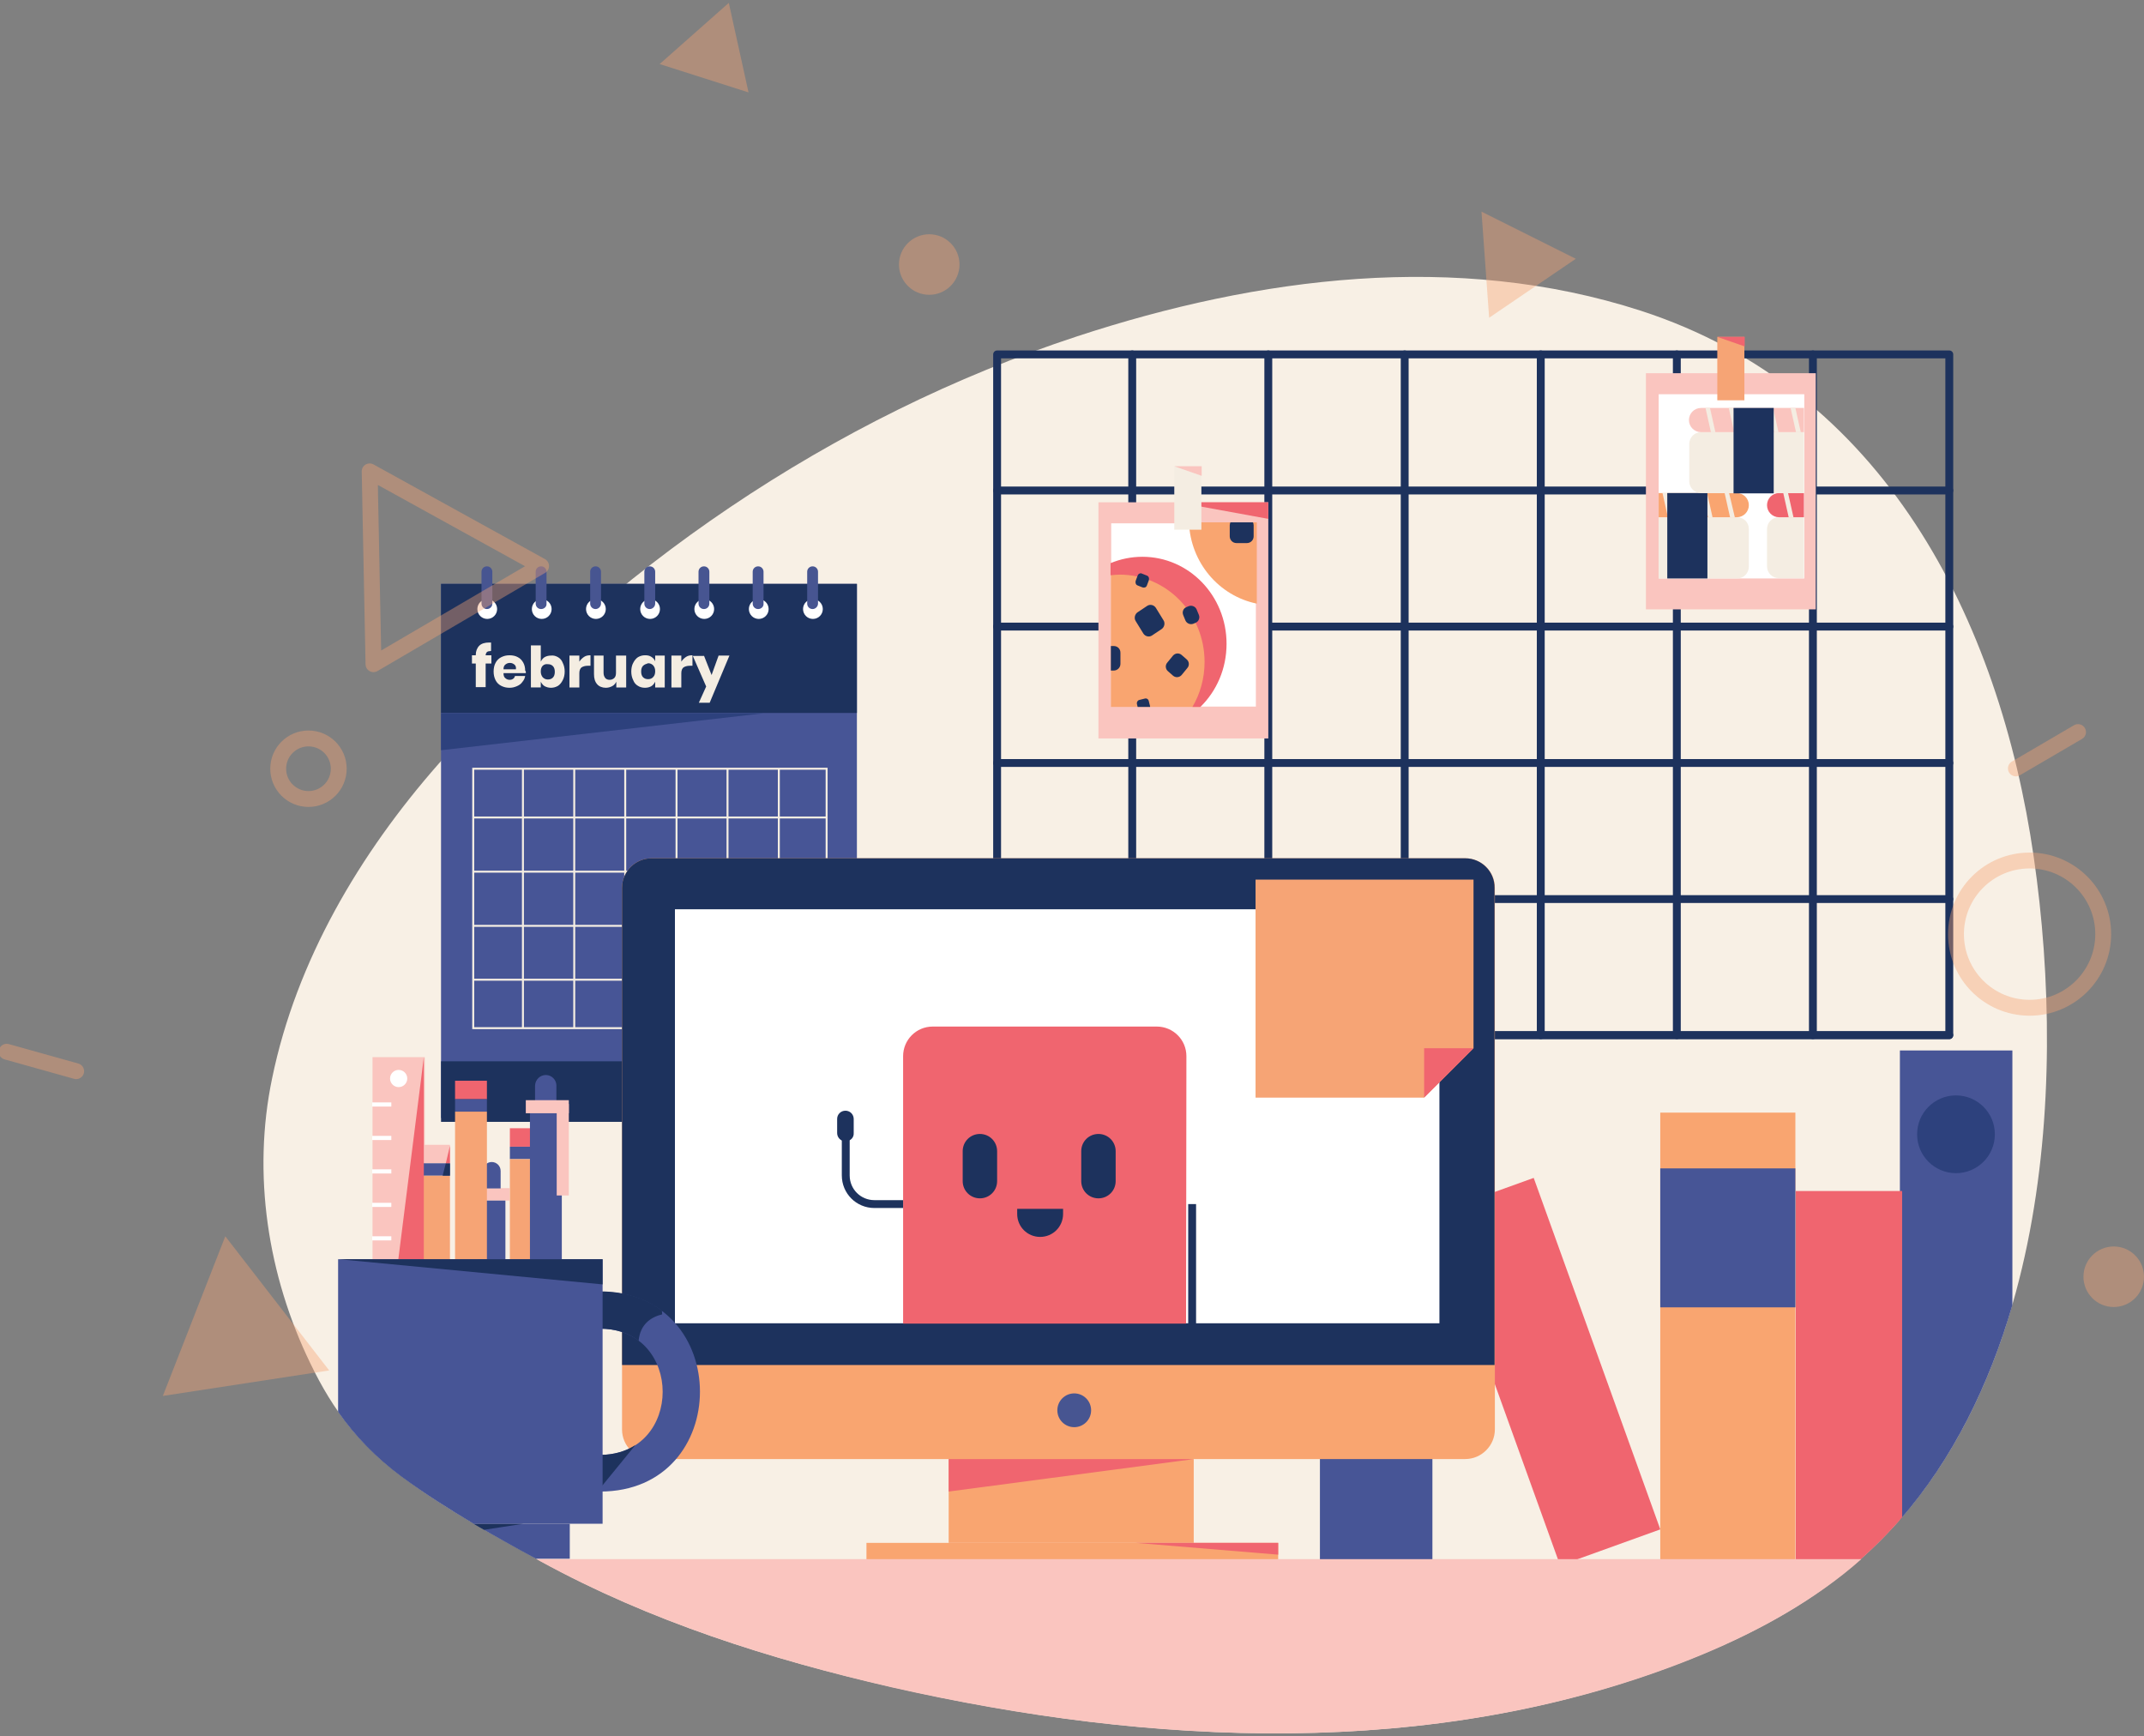 <?xml version="1.0" encoding="utf-8"?>
<!-- Generator: Adobe Illustrator 24.2.1, SVG Export Plug-In . SVG Version: 6.00 Build 0)  -->
<svg version="1.1" id="Layer_1" xmlns="http://www.w3.org/2000/svg" xmlns:xlink="http://www.w3.org/1999/xlink" x="0px" y="0px"
	 viewBox="0 0 672.8 544.7" style="enable-background:new 0 0 672.8 544.7;" xml:space="preserve">
<rect x="0" y="0" width="672.8" height="544.7" fill="#808080" stroke="none"/>
<style type="text/css">
	.st0{fill:none;stroke:#475596;stroke-width:0.952;stroke-linecap:round;stroke-linejoin:round;stroke-miterlimit:10;}
	.st1{fill:none;stroke:#475596;stroke-width:0.965;stroke-linecap:round;stroke-linejoin:round;stroke-miterlimit:10;}
	.st2{fill:#F8F0E5;}
	.st3{fill:#475596;}
	.st4{fill:#1D325D;}
	.st5{fill:#FFFFFF;}
	.st6{fill:#475591;}
	.st7{fill:#2D417D;}
	.st8{fill:none;}
	.st9{enable-background:new    ;}
	.st10{fill:#F4EDE2;}
	.st11{fill:none;stroke:#F4EDE2;stroke-width:0.617;stroke-miterlimit:10;}
	.st12{fill:none;stroke:#1D325D;stroke-width:2.47;stroke-linecap:round;stroke-linejoin:round;stroke-miterlimit:10;}
	.st13{fill:#FAC5BF;}
	.st14{fill:#F9A570;}
	.st15{fill:#F0656F;}
	.st16{fill:#F6A475;}
	.st17{fill:none;stroke:#1D325D;stroke-width:2.47;stroke-miterlimit:10;}
	
		.st18{opacity:0.4;fill:none;stroke:#F6A475;stroke-width:4.984;stroke-linecap:round;stroke-linejoin:round;stroke-miterlimit:10;enable-background:new    ;}
	.st19{opacity:0.4;fill:#F6A475;enable-background:new    ;}
</style>
<g>
	<g>
		<line class="st0" x1="224.5" y1="272.4" x2="240.7" y2="272.4"/>
		<polyline class="st1" points="234.5,266.2 240.7,272.4 234.5,278.6 		"/>
	</g>
	<circle class="st0" cx="232.6" cy="272.4" r="15.4"/>
</g>
<g>
	<g>
		<path class="st2" d="M578.4,493.8c-15.2,12.1-32.7,20.9-50.9,27.9c-78.2,30.3-166,26.2-247.8,7.6c-38.1-8.7-75.7-20.6-110.1-39.5
			c-14.8-8.1-29.6-16.2-43.2-26.3c-13.3-9.9-21.8-20.7-29-35.7c-13.4-27.6-18.3-59.4-12-89.5c7.6-36.9,27.5-70.5,52.2-98.6
			c54-61.3,123.4-108.9,200.5-134.2c56.7-18.6,119-26.7,176.8-8c76.2,24.7,112.5,96.6,123.3,171.4
			C649,343.5,641.9,443.4,578.4,493.8z"/>
		<g>
			<rect x="138.4" y="183.2" class="st3" width="130.5" height="167.6"/>
			<rect x="138.4" y="183.2" class="st4" width="130.5" height="40.5"/>
			<rect x="138.4" y="333" class="st4" width="130.5" height="19"/>
			<circle class="st5" cx="152.9" cy="191.1" r="3.1"/>
			<circle class="st5" cx="170" cy="191.1" r="3.1"/>
			<circle class="st5" cx="187" cy="191.1" r="3.1"/>
			<circle class="st5" cx="204" cy="191.1" r="3.1"/>
			<circle class="st5" cx="221" cy="191.1" r="3.1"/>
			<circle class="st5" cx="238.1" cy="191.1" r="3.1"/>
			<circle class="st5" cx="255.1" cy="191.1" r="3.1"/>
			<path class="st6" d="M152.8,191.1L152.8,191.1c-1,0-1.7-0.8-1.7-1.7v-10c0-1,0.8-1.7,1.7-1.7l0,0c1,0,1.7,0.8,1.7,1.7v10
				C154.5,190.3,153.8,191.1,152.8,191.1z"/>
			<path class="st6" d="M169.8,191.1L169.8,191.1c-1,0-1.7-0.8-1.7-1.7v-10c0-1,0.8-1.7,1.7-1.7l0,0c1,0,1.7,0.8,1.7,1.7v10
				C171.6,190.3,170.8,191.1,169.8,191.1z"/>
			<path class="st6" d="M186.9,191.1L186.9,191.1c-1,0-1.7-0.8-1.7-1.7v-10c0-1,0.8-1.7,1.7-1.7l0,0c1,0,1.7,0.8,1.7,1.7v10
				C188.6,190.3,187.8,191.1,186.9,191.1z"/>
			<path class="st6" d="M203.9,191.1L203.9,191.1c-1,0-1.7-0.8-1.7-1.7v-10c0-1,0.8-1.7,1.7-1.7l0,0c1,0,1.7,0.8,1.7,1.7v10
				C205.6,190.3,204.8,191.1,203.9,191.1z"/>
			<path class="st6" d="M220.9,191.1L220.9,191.1c-1,0-1.7-0.8-1.7-1.7v-10c0-1,0.8-1.7,1.7-1.7l0,0c1,0,1.7,0.8,1.7,1.7v10
				C222.6,190.3,221.9,191.1,220.9,191.1z"/>
			<path class="st6" d="M237.9,191.1L237.9,191.1c-1,0-1.7-0.8-1.7-1.7v-10c0-1,0.8-1.7,1.7-1.7l0,0c1,0,1.7,0.8,1.7,1.7v10
				C239.7,190.3,238.9,191.1,237.9,191.1z"/>
			<path class="st6" d="M255,191.1L255,191.1c-1,0-1.7-0.8-1.7-1.7v-10c0-1,0.8-1.7,1.7-1.7l0,0c1,0,1.7,0.8,1.7,1.7v10
				C256.7,190.3,255.9,191.1,255,191.1z"/>
			<polygon class="st7" points="138.4,223.8 138.4,235.4 239.7,223.8 			"/>
			<g>
				<rect x="147.9" y="202.4" class="st8" width="129.3" height="18.5"/>
				<g class="st9">
					<path class="st10" d="M153.9,204.3c-0.5,0-0.9,0.1-1.1,0.3c-0.2,0.2-0.4,0.6-0.4,1h1.8v2.6h-1.8v7.4h-3.1v-7.4h-1.2v-2.6h1.2
						v-0.1c0-1.2,0.4-2.2,1.1-2.9s1.8-1,3.1-1c0.3,0,0.5,0,0.6,0v2.6L153.9,204.3z"/>
					<path class="st10" d="M165,211.2H158c0,0.8,0.2,1.3,0.6,1.6c0.3,0.3,0.8,0.5,1.3,0.5c0.5,0,0.8-0.1,1.1-0.3
						c0.3-0.2,0.5-0.5,0.6-0.9h3.2c-0.1,0.7-0.4,1.3-0.9,1.9c-0.4,0.6-1,1-1.7,1.3c-0.7,0.3-1.4,0.5-2.3,0.5c-1,0-1.8-0.2-2.6-0.6
						c-0.8-0.4-1.4-1-1.8-1.8c-0.4-0.8-0.6-1.7-0.6-2.7c0-1,0.2-2,0.6-2.7c0.4-0.8,1-1.4,1.8-1.8c0.8-0.4,1.6-0.6,2.6-0.6
						c1,0,1.9,0.2,2.6,0.6c0.8,0.4,1.3,1,1.7,1.7c0.4,0.7,0.6,1.6,0.6,2.5C165.1,210.7,165,210.9,165,211.2z M161.4,208.5
						c-0.4-0.3-0.8-0.5-1.4-0.5c-0.6,0-1,0.2-1.4,0.5s-0.6,0.8-0.6,1.5h3.9C162,209.3,161.8,208.8,161.4,208.5z"/>
					<path class="st10" d="M175.1,206.2c0.7,0.4,1.2,1,1.5,1.8c0.4,0.8,0.6,1.7,0.6,2.7c0,1-0.2,1.9-0.6,2.7
						c-0.4,0.8-0.9,1.4-1.5,1.8c-0.7,0.4-1.4,0.6-2.2,0.6c-0.8,0-1.4-0.2-2-0.5c-0.5-0.3-0.9-0.8-1.2-1.4v1.8h-3.1v-13.2h3.1v5.1
						c0.3-0.6,0.7-1.1,1.2-1.4c0.5-0.3,1.2-0.5,2-0.5C173.7,205.6,174.4,205.8,175.1,206.2z M170.3,208.9c-0.4,0.4-0.6,1-0.6,1.8
						c0,0.7,0.2,1.3,0.6,1.8c0.4,0.4,0.9,0.7,1.6,0.7c0.7,0,1.2-0.2,1.6-0.6c0.4-0.4,0.6-1,0.6-1.8c0-0.8-0.2-1.4-0.6-1.8
						c-0.4-0.4-0.9-0.6-1.6-0.6C171.3,208.3,170.7,208.5,170.3,208.9z"/>
					<path class="st10" d="M183.3,206.1c0.6-0.4,1.3-0.5,2-0.5v3.3h-0.9c-0.8,0-1.4,0.2-1.9,0.5c-0.4,0.3-0.7,0.9-0.7,1.8v4.5h-3.1
						v-10h3.1v1.9C182.2,207,182.7,206.5,183.3,206.1z"/>
					<path class="st10" d="M196.5,205.7v10h-3.1v-1.8c-0.3,0.6-0.7,1.1-1.3,1.4c-0.6,0.3-1.2,0.5-2,0.5c-1.1,0-2.1-0.4-2.7-1.1
						c-0.7-0.8-1-1.8-1-3.2v-5.8h3v5.4c0,0.7,0.2,1.2,0.5,1.6s0.8,0.6,1.4,0.6c0.6,0,1.1-0.2,1.5-0.6c0.4-0.4,0.5-1,0.5-1.7v-5.3
						H196.5z"/>
					<path class="st10" d="M204.4,206.1c0.5,0.3,1,0.8,1.2,1.4v-1.8h3v10h-3v-1.8c-0.3,0.6-0.7,1.1-1.2,1.4c-0.5,0.3-1.2,0.5-2,0.5
						c-0.8,0-1.6-0.2-2.2-0.6c-0.7-0.4-1.2-1-1.5-1.8c-0.4-0.8-0.6-1.7-0.6-2.7c0-1,0.2-2,0.6-2.7c0.4-0.8,0.9-1.4,1.5-1.8
						c0.7-0.4,1.4-0.6,2.2-0.6C203.2,205.6,203.8,205.7,204.4,206.1z M201.8,208.9c-0.4,0.4-0.6,1-0.6,1.8c0,0.8,0.2,1.4,0.6,1.8
						s0.9,0.6,1.6,0.6c0.6,0,1.2-0.2,1.6-0.7c0.4-0.4,0.6-1,0.6-1.8c0-0.8-0.2-1.3-0.6-1.8c-0.4-0.4-0.9-0.7-1.6-0.7
						C202.8,208.3,202.2,208.5,201.8,208.9z"/>
					<path class="st10" d="M215.3,206.1c0.6-0.4,1.3-0.5,2-0.5v3.3h-0.9c-0.8,0-1.4,0.2-1.9,0.5c-0.4,0.3-0.7,0.9-0.7,1.8v4.5h-3.1
						v-10h3.1v1.9C214.2,207,214.7,206.5,215.3,206.1z"/>
					<path class="st10" d="M220.9,205.7l2.4,6.1l2.2-6.1h3.4l-6.2,14.8h-3.4l2.3-5.1l-4.2-9.6H220.9z"/>
				</g>
				<rect x="148.5" y="241.2" class="st11" width="110.9" height="81.4"/>
				<line class="st11" x1="148.5" y1="256.5" x2="259.5" y2="256.5"/>
				<line class="st11" x1="148.5" y1="273.5" x2="259.5" y2="273.5"/>
				<line class="st11" x1="148.5" y1="290.5" x2="259.5" y2="290.5"/>
				<line class="st11" x1="148.5" y1="307.4" x2="259.5" y2="307.4"/>
				<line class="st11" x1="212.3" y1="241.2" x2="212.3" y2="322.7"/>
				<line class="st11" x1="196.2" y1="241.2" x2="196.2" y2="322.7"/>
				<line class="st11" x1="228.3" y1="241.2" x2="228.3" y2="322.7"/>
				<line class="st11" x1="244.4" y1="241.2" x2="244.4" y2="322.7"/>
				<line class="st11" x1="180.2" y1="241.2" x2="180.2" y2="322.7"/>
				<line class="st11" x1="164.1" y1="241.2" x2="164.1" y2="322.7"/>
			</g>
		</g>
		<g>
			<rect x="312.9" y="111.2" class="st12" width="298.8" height="213.6"/>
			<line class="st12" x1="312.9" y1="239.4" x2="611.7" y2="239.4"/>
			<line class="st12" x1="312.9" y1="282.1" x2="611.7" y2="282.1"/>
			<line class="st12" x1="312.9" y1="324.8" x2="611.7" y2="324.8"/>
			<line class="st12" x1="312.9" y1="196.6" x2="611.7" y2="196.6"/>
			<line class="st12" x1="611.7" y1="153.9" x2="312.9" y2="153.9"/>
			<line class="st12" x1="355.3" y1="111.2" x2="355.3" y2="324.8"/>
			<line class="st12" x1="398" y1="111.2" x2="398" y2="324.8"/>
			<line class="st12" x1="440.8" y1="111.2" x2="440.8" y2="324.8"/>
			<line class="st12" x1="483.5" y1="111.2" x2="483.5" y2="324.8"/>
			<line class="st12" x1="526.2" y1="111.2" x2="526.2" y2="324.8"/>
			<line class="st12" x1="568.9" y1="111.2" x2="568.9" y2="324.8"/>
		</g>
		<g>
			<rect x="344.7" y="157.6" class="st13" width="53.3" height="74.1"/>
			<rect x="348.7" y="164.2" class="st5" width="45.4" height="57.5"/>
			<rect x="516.5" y="117.1" class="st13" width="53.3" height="74.1"/>
			<rect x="520.5" y="123.7" class="st5" width="45.7" height="57.8"/>
			<g>
				<g>
					<path class="st14" d="M376.4,221.8c4.8-4.9,7.7-11.7,7.7-19.1c0-15-11.8-27.2-26.4-27.2c-3.2,0-6.3,0.6-9.1,1.7v44.6
						L376.4,221.8L376.4,221.8z"/>
					<path class="st15" d="M378,207.7c0,5.2-1.4,10-3.8,14.1h2.5c5.1-5,8.2-12,8.2-19.8c0-15.1-11.8-27.3-26.4-27.3
						c-3.5,0-6.9,0.7-10,2v3.8c1-0.1,2-0.2,3-0.2C366.2,180.4,378,192.6,378,207.7z"/>
					<path class="st4" d="M368.1,212l-1.6-1.4c-0.8-0.7-0.9-1.9-0.2-2.7l1.8-2.2c0.7-0.8,1.9-0.9,2.7-0.2l1.6,1.4
						c0.8,0.7,0.9,1.9,0.2,2.7l-1.8,2.2C370.1,212.6,368.9,212.7,368.1,212z"/>
					<path class="st4" d="M364.5,197.4l-3,2c-0.9,0.6-2.1,0.3-2.7-0.6l-2.4-3.9c-0.6-0.9-0.3-2.2,0.6-2.8l3-2
						c0.9-0.6,2.1-0.3,2.7,0.6l2.4,3.9C365.7,195.5,365.4,196.8,364.5,197.4z"/>
					<path class="st4" d="M375.2,195.4l-0.7,0.3c-1,0.4-2.1-0.1-2.5-1l-0.7-1.7c-0.4-1,0-2.1,1-2.5l0.7-0.3c1-0.4,2.1,0.1,2.5,1
						l0.7,1.7C376.6,193.8,376.2,195,375.2,195.4z"/>
					<path class="st4" d="M349.5,202.7h-0.9v7.7h0.9c1.1,0,2.1-0.9,2.1-2.1v-3.5C351.6,203.6,350.7,202.7,349.5,202.7z"/>
					<path class="st4" d="M358.5,184.3l-1.5-0.6c-0.6-0.2-0.8-0.9-0.6-1.5l0.6-1.6c0.2-0.6,0.9-0.9,1.4-0.6l1.5,0.6
						c0.6,0.2,0.8,0.9,0.6,1.5l-0.6,1.6C359.7,184.3,359.1,184.5,358.5,184.3z"/>
					<path class="st4" d="M357,221.8h3.9c0-0.1,0-0.1,0-0.2l-0.4-1.6c-0.1-0.6-0.7-1-1.3-0.8l-1.6,0.4c-0.6,0.1-1,0.8-0.8,1.4
						L357,221.8z"/>
				</g>
			</g>
			<polygon class="st15" points="398,157.6 398,162.8 369.5,157.6 			"/>
			<g>
				<g>
					<path class="st14" d="M394.4,163.9h-21.3c0.5,12.7,9.5,23.1,21.3,25.5V163.9z"/>
					<path class="st4" d="M386.1,163.9c-0.1,0.3-0.2,0.6-0.2,0.9v3.5c0,1.1,0.9,2.1,2.1,2.1h3.3c1.1,0,2.1-0.9,2.1-2.1v-3.5
						c0-0.3-0.1-0.7-0.2-0.9H386.1z"/>
				</g>
			</g>
			<rect x="368.5" y="146.3" class="st10" width="8.5" height="19.9"/>
			<polygon class="st13" points="368.5,146.3 377.1,149.3 377.1,146.3 			"/>
			<g>
				<rect x="538.9" y="105.7" class="st16" width="8.5" height="19.9"/>
				<polygon class="st15" points="538.9,105.7 547.5,108.7 547.5,105.7 				"/>
			</g>
			<g>
				<path class="st10" d="M545.1,162.3h-24.6v19.2h24.6c2.1,0,3.7-1.7,3.7-3.7V166C548.8,163.9,547.2,162.3,545.1,162.3z"/>
				<path class="st14" d="M545,154.7h-24.5v7.6H545c2.1,0,3.8-1.7,3.8-3.8l0,0C548.8,156.4,547.1,154.7,545,154.7z"/>
				<polygon class="st10" points="524.9,162.3 523.4,162.3 521.7,154.7 523.2,154.7 				"/>
				<polygon class="st10" points="537.4,162.3 536,162.3 534.2,154.7 535.7,154.7 				"/>
				<polygon class="st10" points="544.4,162.3 542.9,162.3 541.2,154.7 542.6,154.7 				"/>
				<rect x="523.2" y="154.7" class="st4" width="12.6" height="26.8"/>
			</g>
			<g>
				<path class="st10" d="M566.1,162.3h-7.9c-2.1,0-3.7,1.7-3.7,3.7v11.7c0,2.1,1.7,3.7,3.7,3.7h7.9V162.3z"/>
				<path class="st15" d="M566.1,154.7h-7.8c-2.1,0-3.8,1.7-3.8,3.8l0,0c0,2.1,1.7,3.8,3.8,3.8h7.8V154.7z"/>
				<polygon class="st10" points="562.8,162.3 561.3,162.3 559.6,154.7 561.1,154.7 				"/>
			</g>
			<g>
				<path class="st10" d="M566.1,135.6c-0.1,0-0.2,0-0.3,0h-32c-2.1,0-3.7,1.7-3.7,3.7V151c0,2.1,1.7,3.7,3.7,3.7h32
					c0.1,0,0.2,0,0.3,0V135.6z"/>
				<path class="st13" d="M566.1,128c-0.1,0-0.3,0-0.4,0h-31.9c-2.1,0-3.8,1.7-3.8,3.8l0,0c0,2.1,1.7,3.8,3.8,3.8h31.9
					c0.1,0,0.3,0,0.4,0V128z"/>
				<polygon class="st10" points="538.3,135.6 536.9,135.6 535.2,128 536.6,128 				"/>
				<polygon class="st10" points="545.6,135.6 544.2,135.6 542.5,128 543.9,128 				"/>
				<polygon class="st10" points="558.1,135.6 556.7,135.6 555,128 556.4,128 				"/>
				<polygon class="st10" points="565.1,135.6 563.6,135.6 561.9,128 563.4,128 				"/>
				<rect x="544" y="128" class="st4" width="12.6" height="26.8"/>
			</g>
		</g>
		<path class="st3" d="M631.5,409.5v-79.9h-35.3v147.3C612.9,457.8,624.2,434.5,631.5,409.5z"/>
		<rect x="414.2" y="329.5" class="st3" width="35.3" height="161.4"/>
		<path class="st15" d="M596.9,373.7h-33.4v117.2H582c5.4-4.6,10.4-9.6,14.9-14.8V373.7z"/>
		
			<rect x="468.7" y="371.5" transform="matrix(0.941 -0.339 0.339 0.941 -117.13 190.215)" class="st15" width="33.4" height="117.2"/>
		<rect x="521" y="349.1" class="st14" width="42.4" height="141.8"/>
		<rect x="521" y="366.6" class="st3" width="42.4" height="43.6"/>
		<circle class="st7" cx="613.8" cy="355.9" r="12.2"/>
		<g>
			<path class="st14" d="M459.8,457.8H204.5c-5.1,0-9.3-4.1-9.3-9.3V278.6c0-5.1,4.1-9.3,9.3-9.3h255.3c5.1,0,9.3,4.1,9.3,9.3v169.9
				C469.1,453.6,464.9,457.8,459.8,457.8z"/>
			<path class="st4" d="M459.8,269.3H204.5c-5.1,0-9.3,4.1-9.3,9.3v149.7H469V278.6C469.1,273.5,464.9,269.3,459.8,269.3z"/>
			<rect x="271.9" y="484.1" class="st14" width="129.2" height="6.2"/>
			<rect x="297.7" y="457.8" class="st14" width="76.9" height="26.3"/>
			<rect x="211.8" y="285.3" class="st5" width="239.9" height="129.9"/>
			<circle class="st6" cx="337.1" cy="442.5" r="5.3"/>
			<polygon class="st15" points="297.7,457.8 297.7,468 374.7,457.8 			"/>
			<polygon class="st15" points="356.4,484.1 401.1,484.1 401.1,487.8 			"/>
		</g>
		<g>
			<polyline class="st16" points="446.9,344.4 394,344.4 394,276 462.4,276 462.4,328.9 			"/>
			<polyline class="st15" points="446.9,344.4 446.9,328.9 462.4,328.9 			"/>
		</g>
		<rect x="149.9" y="372.8" class="st13" width="10" height="3.9"/>
		<path class="st3" d="M168.2,489.1h10.6v-11h-30.2C155.1,481.9,161.7,485.6,168.2,489.1z"/>
		<rect x="149.9" y="376.7" class="st3" width="8.7" height="20.9"/>
		<path class="st3" d="M154.3,364.6L154.3,364.6c1.5,0,2.8,1.2,2.8,2.8v5.5h-5.5v-5.5C151.6,365.8,152.8,364.6,154.3,364.6z"/>
		<path class="st3" d="M171.3,337.3L171.3,337.3c1.8,0,3.3,1.5,3.3,3.3v4.6c0,0.2-0.1,0.3-0.3,0.3h-6.1c-0.2,0-0.3-0.1-0.3-0.3v-4.6
			C168,338.7,169.5,337.3,171.3,337.3z"/>
		<path class="st4" d="M151.9,480l12.4-1.9h-15.7C149.7,478.7,150.8,479.4,151.9,480z"/>
		<path class="st3" d="M188.3,416.9c26.2,0,26.2,39.6,0,39.6V468c41.8,0,41.8-62.7,0-62.7V416.9z"/>
		<path class="st4" d="M199.4,453.4c-2.9,1.9-6.7,3.1-11.1,3.1V467L199.4,453.4z"/>
		<path class="st4" d="M200.4,420.7c0.5-5.1,3.7-7.4,7.4-8.3l-0.1-1.2c-4.9-3.7-11.4-6-19.4-6v11.7
			C193.3,416.9,197.3,418.3,200.4,420.7z"/>
		<rect x="116.9" y="331.7" class="st13" width="16.4" height="63.4"/>
		<rect x="142.8" y="339.1" class="st15" width="10" height="5.8"/>
		<rect x="142.8" y="344.9" class="st3" width="10" height="3.9"/>
		<rect x="142.8" y="348.8" class="st16" width="10" height="46.3"/>
		<rect x="160" y="354" class="st15" width="10" height="5.8"/>
		<rect x="160" y="359.8" class="st3" width="10" height="3.9"/>
		<rect x="160" y="363.7" class="st16" width="10" height="46.3"/>
		<rect x="166.3" y="347.2" class="st3" width="10" height="51.6"/>
		<rect x="131.2" y="359.2" class="st13" width="10" height="5.8"/>
		<rect x="131.2" y="365" class="st3" width="10" height="3.9"/>
		<rect x="131.2" y="368.9" class="st16" width="10" height="46.3"/>
		<rect x="165" y="345.2" class="st13" width="13.5" height="4.1"/>
		<rect x="174.7" y="346.4" class="st13" width="3.8" height="28.7"/>
		<polygon class="st15" points="133,331.7 125,395.1 133,395.1 		"/>
		<circle class="st5" cx="125.1" cy="338.4" r="2.7"/>
		<rect x="116.8" y="345.9" class="st5" width="6" height="1.3"/>
		<rect x="116.8" y="356.4" class="st5" width="6" height="1.3"/>
		<rect x="116.8" y="366.9" class="st5" width="6" height="1.3"/>
		<rect x="116.8" y="377.4" class="st5" width="6" height="1.3"/>
		<rect x="116.8" y="387.9" class="st5" width="6" height="1.3"/>
		<path class="st3" d="M106.1,443c5.4,7.7,11.8,14.3,20,20.4c7.2,5.3,14.8,10.1,22.5,14.7h40.5v-83h-83
			C106.1,395.1,106.1,443,106.1,443z"/>
		<polygon class="st4" points="189.1,395.1 189.1,403 106.3,395.1 		"/>
		<polyline class="st4" points="141.2,365 141.2,368.9 138.9,368.9 139.9,365 		"/>
		<polyline class="st15" points="139.9,365 141.2,359.5 141.2,365 		"/>
		<g>
			<path class="st15" d="M372.2,415.3h-88.8v-83.9c0-5.1,4.1-9.3,9.3-9.3H363c5.1,0,9.3,4.1,9.3,9.3L372.2,415.3L372.2,415.3z"/>
			<path class="st17" d="M283.4,377.8h-9c-5,0-9-4-9-9V349"/>
			<path class="st4" d="M265.3,358.1L265.3,358.1c-1.5,0-2.6-1.2-2.6-2.6v-4.4c0-1.5,1.2-2.6,2.6-2.6l0,0c1.5,0,2.6,1.2,2.6,2.6v4.4
				C268,357,266.8,358.1,265.3,358.1z"/>
			<path class="st4" d="M307.5,376L307.5,376c-3,0-5.4-2.4-5.4-5.4v-9.4c0-3,2.4-5.4,5.4-5.4l0,0c3,0,5.4,2.4,5.4,5.4v9.4
				C312.9,373.6,310.5,376,307.5,376z"/>
			<path class="st4" d="M344.7,376L344.7,376c-3,0-5.4-2.4-5.4-5.4v-9.4c0-3,2.4-5.4,5.4-5.4l0,0c3,0,5.4,2.4,5.4,5.4v9.4
				C350.1,373.6,347.7,376,344.7,376z"/>
			<path class="st4" d="M326.4,388.1L326.4,388.1c-4,0-7.2-3.2-7.2-7.2v-1.6h14.4v1.6C333.6,384.9,330.4,388.1,326.4,388.1z"/>
			<line class="st17" x1="374.1" y1="377.8" x2="374.1" y2="415.3"/>
		</g>
		<path class="st13" d="M168.2,489.1c0.5,0.3,0.9,0.5,1.4,0.8c34.4,18.8,72,30.7,110.1,39.5c81.8,18.5,169.6,22.6,247.9-7.6
			c18.1-7,35.7-15.9,50.9-27.9c1.9-1.5,3.8-3.1,5.6-4.7H168.2V489.1z"/>
	</g>
	<circle class="st18" cx="636.9" cy="293.1" r="23.1"/>
	<polygon class="st18" points="116,147.9 117.2,208.4 169.8,177.6 	"/>
	<polygon class="st19" points="51.1,438 103.3,430 70.7,387.9 	"/>
	<polygon class="st19" points="467.3,99.7 494.5,81.2 464.9,66.4 	"/>
	<polygon class="st19" points="234.9,29 228.7,0.9 207,20.1 	"/>
	<line class="st18" x1="632.6" y1="241.1" x2="652.1" y2="229.7"/>
	<line class="st18" x1="2.1" y1="330" x2="23.9" y2="336.1"/>
	<circle class="st19" cx="291.6" cy="83" r="9.5"/>
	<circle class="st19" cx="663.3" cy="400.6" r="9.5"/>
	<circle class="st18" cx="96.8" cy="241.2" r="9.5"/>
</g>
</svg>

